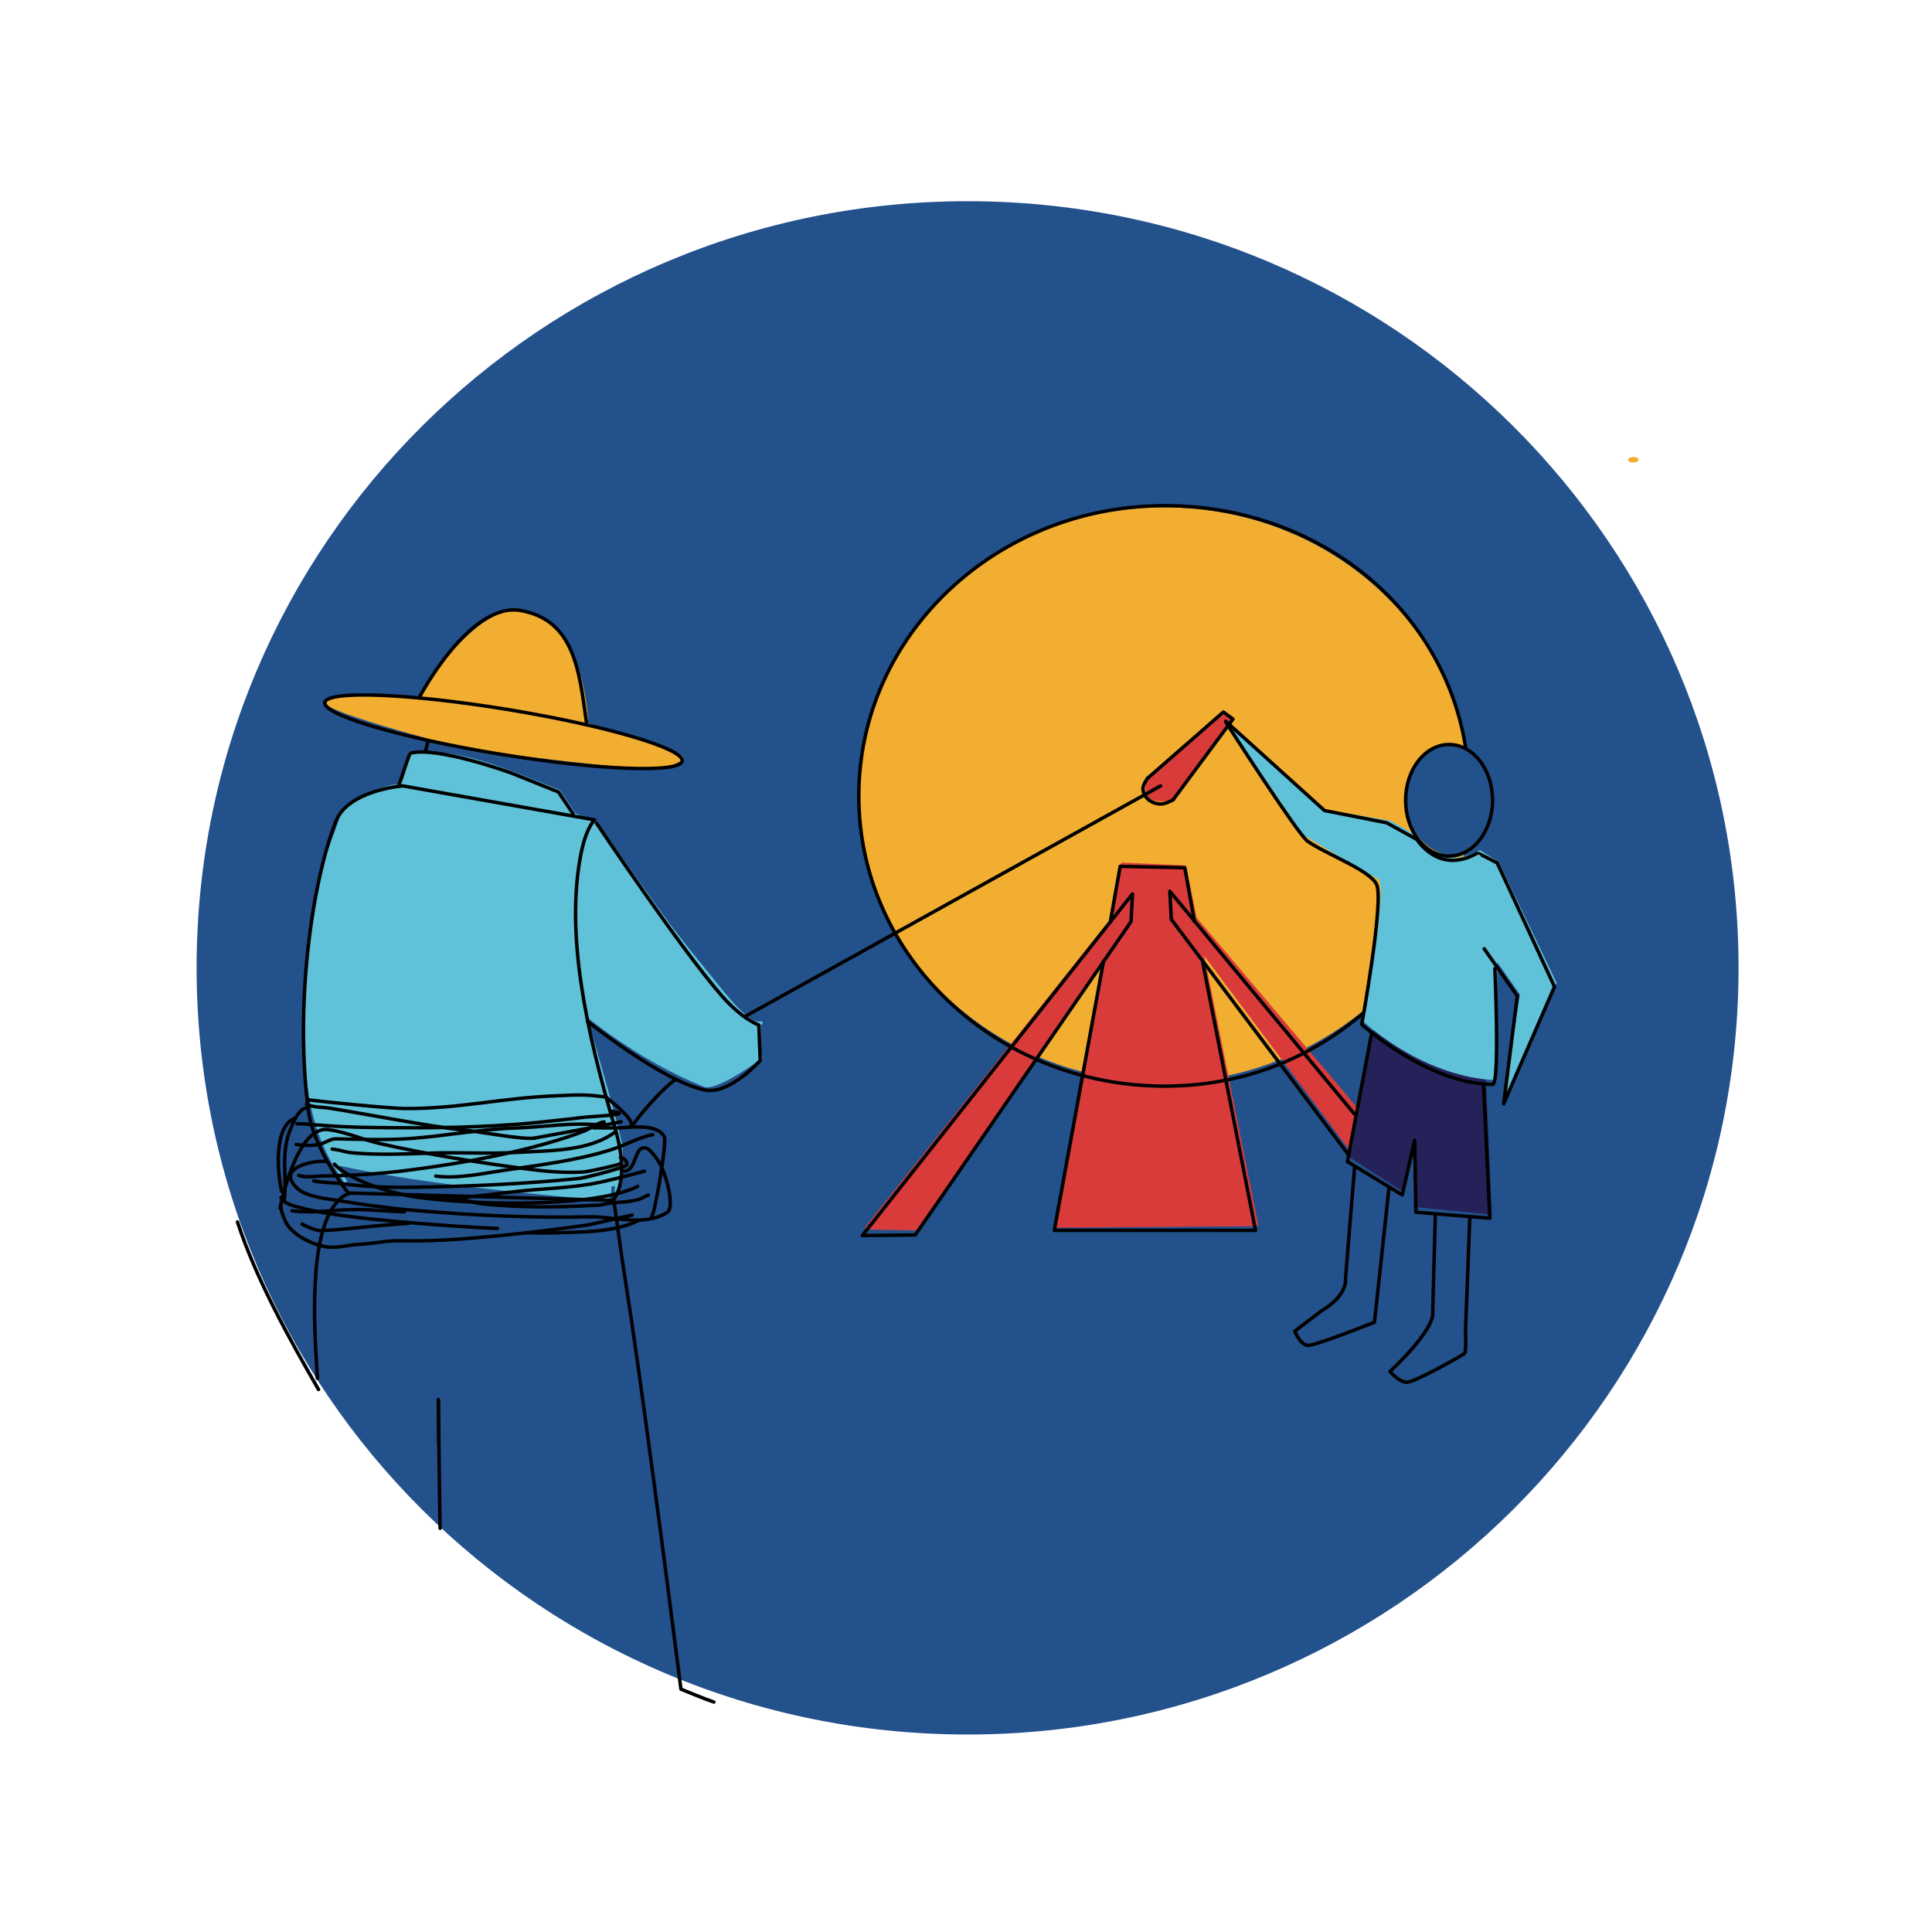 <?xml version="1.0" encoding="UTF-8" standalone="no"?>
<svg
   height="100%"
   style="fill-rule:evenodd;clip-rule:evenodd;stroke-linecap:round;stroke-linejoin:round;"
   xml:space="preserve"
   width="100%"
   version="1.1"
   viewBox="0 0 1000 1000"
   id="svg582"
   sodipodi:docname="senda.svg"
   inkscape:version="1.1 (c68e22c387, 2021-05-23)"
   xmlns:inkscape="http://www.inkscape.org/namespaces/inkscape"
   xmlns:sodipodi="http://sodipodi.sourceforge.net/DTD/sodipodi-0.dtd"
   xmlns="http://www.w3.org/2000/svg"
   xmlns:svg="http://www.w3.org/2000/svg"
   xmlns:rdf="http://www.w3.org/1999/02/22-rdf-syntax-ns#"
   xmlns:cc="http://creativecommons.org/ns#"
   xmlns:dc="http://purl.org/dc/elements/1.1/"
   xmlns:vectornator="http://vectornator.io"><sodipodi:namedview
   inkscape:document-rotation="0"
   pagecolor="#ffffff"
   bordercolor="#666666"
   borderopacity="1"
   objecttolerance="10"
   gridtolerance="10"
   guidetolerance="10"
   inkscape:pageopacity="0"
   inkscape:pageshadow="2"
   inkscape:window-width="1920"
   inkscape:window-height="1017"
   id="namedview584"
   showgrid="false"
   inkscape:zoom="0.50383782"
   inkscape:cx="511.07716"
   inkscape:cy="947.7256"
   inkscape:window-x="-8"
   inkscape:window-y="-8"
   inkscape:window-maximized="1"
   inkscape:current-layer="svg582"
   inkscape:pagecheckerboard="0" />
<defs
   id="defs4" />

<g
   id="g256"
   transform="matrix(0.853,0,0,0.827,69.903,83.772)"><g
     transform="matrix(2.11,0,0,2.123,-646.818,-550.037)"
     id="Color"
     vectornator:layerName="Color">
<path
   stroke="#23518c"
   stroke-width="1"
   d="m 545.969,271.188 c -122.173,0 -221.219,100.956 -221.219,225.5 0,124.543 99.046,225.531 221.219,225.531 122.173,0 221.219,-100.988 221.219,-225.531 0,-124.544 -99.046,-225.5 -221.219,-225.5 z"
   fill="#23518c"
   stroke-linecap="round"
   opacity="1"
   stroke-linejoin="round"
   id="path6" />
<path
   stroke="#242259"
   stroke-width="1"
   d="m 662.944,515.666 31.649,14.408 1.631,38.845 -20.901,-2.141 -0.612,-20.493 -3.612,15.78 -15.046,-9.969 z"
   fill="#242259"
   stroke-linecap="round"
   opacity="1"
   stroke-linejoin="round"
   id="path8" />
<path
   stroke="#f2ae30"
   stroke-width="1"
   d="m 693.956,449.268 c 0,-0.031 0.216,-0.056 0.484,-0.056 0.267,0 0.484,0.025 0.484,0.056 0,0.032 -0.217,0.057 -0.484,0.057 -0.268,0 -0.484,-0.025 -0.484,-0.057 z"
   fill="#f2ae30"
   stroke-linecap="round"
   opacity="1"
   stroke-linejoin="round"
   id="path10" />
<path
   stroke="#5fc2d9"
   stroke-width="1"
   d="m 486.458,523.038 c 0,0 -11.416,8.715 -15.76,8.384 -19.011,-7.568 -35.015,-21.501 -35.015,-21.501 0,0 10.701,37.432 10.548,39.648 0.2,6.418 1.279,6.869 -2.131,13.788 -0.818,-0.383 2.874,17.882 5.825,38.571 4.16,29.173 -9.731,43.682 -6.012,58.864 0.6,2.446 -9.165,-1.344 -8.943,0.989 0.392,4.117 2.334,-20.56 2.001,-20.701 -16.984,-4.771 -40.729,7.662 -67.894,-41.763 0,0 -10.45,8.654 -10.219,-4.803 0.213,-12.493 0.753,-25.943 9.108,-32.727 1.727,-1.403 0.709,0.659 0,-0.628 -4.519,-8.205 -19.817,-22.218 -8.154,-90.106 1.043,-6.074 4.69,-13.386 6.532,-20.258 0.379,-0.278 11.392,-8.271 15.823,-7.591 2.427,0.373 3.608,-9.554 3.608,-9.554 14.453,-1.357 27.348,4.967 42.556,10.985 l 4.536,6.861 c 2.337,1.561 5.526,1.703 5.526,1.703 0,0 9.299,13.585 19.357,27.801 5.802,8.2 12.001,15.668 17.059,22.148 8.413,10.777 10.723,10.007 11.741,9.809"
   fill="#5fc2d9"
   stroke-linecap="round"
   opacity="1"
   stroke-linejoin="round"
   id="path12" />
<path
   stroke="#23518c"
   stroke-width="1"
   d="m 444.1,561.494 c -0.818,-0.384 2.874,17.882 5.825,38.57 4.64,32.538 15.07,66.267 16.991,84.643 0.292,2.795 9.258,2.633 8.295,6.888 -0.91,4.023 -0.476,-15.26 -9.64,-9.919 -9.165,5.341 -78.167,-15.181 -105.332,-64.606 0,0 -1.612,-10.962 -1.381,-24.42 0.213,-12.492 0.753,-25.943 9.108,-32.727 1.727,-1.402 0.709,0.66 0,-0.628 -4.519,-8.204 -13.207,-0.944 74.382,6.511"
   fill="#23518c"
   stroke-linecap="round"
   opacity="1"
   stroke-linejoin="round"
   id="path14" />
<path
   stroke="#f2ae30"
   stroke-width="1"
   d="m 514.953,445.667 c 0,-46.522 39.228,-84.235 87.617,-84.235 48.39,0 87.618,37.713 87.618,84.235 0,25.401 -11.898,47.565 -30.393,63.009 -15.379,12.842 -35.255,21.227 -57.225,21.227 -48.389,0 -87.617,-37.714 -87.617,-84.236 z"
   fill="#f2ae30"
   stroke-linecap="round"
   opacity="1"
   stroke-linejoin="round"
   id="path16" />
<path
   stroke="#d93b3b"
   stroke-width="1"
   d="m 590.499,466.172 17.89,0.808 20.66,105.379 -57.71,0.461 z"
   fill="#d93b3b"
   stroke-linecap="round"
   opacity="1"
   stroke-linejoin="round"
   id="path18" />
<path
   stroke="#d93b3b"
   stroke-width="1"
   d="m 593.264,475.058 0.467,6.58 -62.789,91.959 -13.966,-0.231 z"
   fill="#d93b3b"
   stroke-linecap="round"
   opacity="1"
   stroke-linejoin="round"
   id="path20" />
<path
   stroke="#d93b3b"
   stroke-width="1"
   d="m 612.584,490.347 -1.668,-8.757 46.989,56.919 -1.963,11.311 z"
   fill="#d93b3b"
   stroke-linecap="round"
   opacity="1"
   stroke-linejoin="round"
   id="path22" />
<path
   stroke="#f2ae30"
   stroke-width="1"
   d="m 736.413,346.91 c 0,-0.159 0.453,-0.289 1.011,-0.289 0.559,0 1.011,0.13 1.011,0.289 0,0.16 -0.452,0.289 -1.011,0.289 -0.558,0 -1.011,-0.129 -1.011,-0.289 z"
   fill="#f2ae30"
   stroke-linecap="round"
   opacity="1"
   stroke-linejoin="round"
   id="path24" />
<path
   stroke="#d93b3b"
   stroke-width="1"
   d="m 620.072,421.719 1.891,1.607 -17.052,23.352 c 0,0 -9.986,2.93 -6.583,-5.956 z"
   fill="#d93b3b"
   stroke-linecap="round"
   opacity="1"
   stroke-linejoin="round"
   id="path26" />
<path
   stroke="#5fc2d9"
   stroke-width="1"
   d="m 621.654,425.517 26.882,24.948 18.954,3.356 7.629,4.402 c 0,0 5.362,11.18 18.146,4.323 l 5.013,3.206 16.555,35.396 -14.045,33.057 4.547,-29.757 -7.513,-10.973 -0.374,35.761 c 0,0 -18.012,0.333 -37.52,-17.236 0,0 8.003,-39.859 4.439,-41.855 -8.291,-4.642 -21.61,-13.125 -21.61,-13.125 z"
   fill="#5fc2d9"
   stroke-linecap="round"
   opacity="1"
   stroke-linejoin="round"
   id="path28" />
<path
   stroke="#23518c"
   stroke-width="1"
   d="m 672.687,447.517 c 0,-9.054 5.146,-16.393 11.494,-16.393 6.348,0 12.542,5.586 12.542,14.64 0,9.054 -4.762,17.243 -11.111,17.243 -6.348,0 -12.925,-6.436 -12.925,-15.49 z"
   fill="#23518c"
   stroke-linecap="round"
   opacity="1"
   stroke-linejoin="round"
   id="path30" />
<path
   stroke="#f2ae30"
   stroke-width="1"
   d="m 388.888,417.216 c 0,-1.187 14.771,-25.505 27.496,-25.456 18.79,0.073 19.985,31.884 19.985,33.07 0,0.481 31.855,9.138 26.864,10.563 -2.198,0.628 -2.457,2.406 -9.373,2.078 -16.14,-0.764 -44.635,-5.026 -47.353,-5.026 -3.07,0 -47.984,-12.388 -44.138,-14.113 6.799,-3.049 26.519,-0.488 26.519,-1.116 z"
   fill="#f2ae30"
   stroke-linecap="round"
   opacity="1"
   stroke-linejoin="round"
   id="path32" />
</g><g
     transform="matrix(2.11,0,0,2.148,-647.689,-560.415)"
     id="Señor"
     vectornator:layerName="Señor">
<path
   stroke="#000000"
   stroke-width="1"
   d="m 383.936,442.727 c 0,0 -15.71,1.251 -19.212,10.299 -7.104,18.356 -11.873,54.541 -7.868,84.584 1.486,11.149 11.433,23.749 11.433,23.749 l 76.082,2.134 c 0,0 5.26,-5.176 0.632,-20.986 -8.526,-29.126 -14.019,-56.083 -10.03,-78.8 1.569,-8.929 4.174,-11.069 4.174,-11.069 z"
   fill="none"
   stroke-linecap="round"
   opacity="1"
   stroke-linejoin="round"
   id="path366" />
<path
   stroke="#000000"
   stroke-width="1"
   d="m 88.183,112.978 c 0,0 -8.764,0.707 -10.717,5.823 -3.963,10.381 -6.623,30.844 -4.389,47.833 0.829,6.305 6.378,13.43 6.378,13.43 l 40.766,1.859 c 0,0 4.608,-3.579 2.027,-12.52 -4.756,-16.471 -7.821,-31.715 -5.595,-44.561 0.875,-5.05 2.328,-6.26 2.328,-6.26 z"
   fill="none"
   stroke-linecap="round"
   opacity="0"
   stroke-linejoin="round"
   id="path368" />
<path
   stroke="#000000"
   stroke-width="1"
   d="m 439.667,453.606 c 0,0 24.177,36.539 35.945,50.205 6.056,7.032 10.744,8.595 10.744,8.595 l 0.391,10.353 c 0,0 -8.791,9.963 -15.824,8.596 -12.097,-2.352 -33.868,-20.065 -33.868,-20.065"
   fill="none"
   stroke-linecap="round"
   opacity="1"
   stroke-linejoin="round"
   id="path370" />
<path
   stroke="#000000"
   stroke-width="1"
   d="m 119.271,119.129 c 0,0 13.487,20.664 20.051,28.391 3.378,3.977 5.993,4.861 5.993,4.861 l 0.218,5.855 c 0,0 -4.903,5.634 -8.826,4.861 -6.748,-1.331 -18.893,-11.347 -18.893,-11.347"
   fill="none"
   stroke-linecap="round"
   opacity="0"
   stroke-linejoin="round"
   id="path372" />
<path
   stroke="#000000"
   stroke-width="1"
   d="m 368.366,561.612 c 0,0 -7.819,1.274 -9.416,23.04 -0.736,10.038 -0.27,19.496 0.45,30.695"
   fill="none"
   stroke-linecap="round"
   opacity="1"
   stroke-linejoin="round"
   id="path374" />
<path
   stroke="#000000"
   stroke-width="1"
   d="m 79.498,180.207 c 0,0 -4.362,0.721 -5.252,13.029 -0.411,5.677 -0.151,11.025 0.251,17.358"
   fill="none"
   stroke-linecap="round"
   opacity="0"
   stroke-linejoin="round"
   id="path376" />
<path
   stroke="#000000"
   stroke-width="1"
   d="m 444.566,562.99 c 0.854,5.642 1.961,14.743 3.443,24.102 3.721,23.495 11.488,83.233 15.92,118.67"
   fill="none"
   stroke-linecap="round"
   opacity="1"
   stroke-linejoin="round"
   id="path378" />
<path
   stroke="#000000"
   stroke-width="1"
   d="m 120.186,182.042 c 0,0 1.079,7.468 1.905,12.761 2.076,13.286 5.904,45.155 8.376,65.195"
   fill="none"
   stroke-linecap="round"
   opacity="0"
   stroke-linejoin="round"
   id="path380" />
<path
   stroke="#000000"
   stroke-width="1"
   d="m 394.181,621.953 c 0,0 0.466,38.718 0.525,37.057"
   fill="none"
   stroke-linecap="round"
   opacity="1"
   stroke-linejoin="round"
   id="path382" />
<path
   stroke="#000000"
   stroke-width="1"
   d="m 93.898,214.33 c 0,0 0.26,21.895 0.293,20.955"
   fill="none"
   stroke-linecap="round"
   opacity="0"
   stroke-linejoin="round"
   id="path384" />
<path
   stroke="#000000"
   stroke-width="1"
   d="m 394.168,621.508 0.176,13.125"
   fill="none"
   stroke-linecap="round"
   opacity="1"
   stroke-linejoin="round"
   id="path386" />
<path
   stroke="#000000"
   stroke-width="1"
   d="m 93.891,214.078 0.098,7.423"
   fill="none"
   stroke-linecap="round"
   opacity="0"
   stroke-linejoin="round"
   id="path388" />
<path
   stroke="#000000"
   stroke-width="1"
   d="m 361.525,418.432 c 0.62,-3.59 24.131,-2.682 52.513,2.027 28.383,4.71 50.888,11.438 50.268,15.028 -0.619,3.591 -24.13,2.683 -52.513,-2.027 -28.382,-4.709 -50.888,-11.438 -50.268,-15.028 z"
   fill="none"
   stroke-linecap="round"
   opacity="1"
   stroke-linejoin="round"
   id="path390" />
<path
   stroke="#000000"
   stroke-width="1"
   d="m 75.682,99.239 c 0.346,-2.03 13.461,-1.517 29.293,1.146 15.832,2.663 28.387,6.468 28.041,8.498 -0.346,2.031 -13.461,1.517 -29.293,-1.146 -15.832,-2.663 -28.387,-6.468 -28.041,-8.498 z"
   fill="none"
   stroke-linecap="round"
   opacity="0"
   stroke-linejoin="round"
   id="path392" />
<path
   stroke="#000000"
   stroke-width="1"
   d="m 388.697,416.977 c 0,0 14.454,-27.986 29.14,-25.35 15.495,2.78 16.889,17.68 18.922,32.502"
   fill="none"
   stroke-linecap="round"
   opacity="1"
   stroke-linejoin="round"
   id="path394" />
<path
   stroke="#000000"
   stroke-width="1"
   d="m 90.839,98.416 c 0,0 8.063,-15.826 16.255,-14.336 8.644,1.572 9.421,9.998 10.555,18.38"
   fill="none"
   stroke-linecap="round"
   opacity="0"
   stroke-linejoin="round"
   id="path396" />
<path
   stroke="#000000"
   stroke-width="1"
   d="m 382.877,442.441 c 0,0 3.007,-9.155 3.214,-9.213 7.712,-2.142 29.137,5.785 29.137,5.785 l 13.483,5.494 4.279,6.438"
   fill="none"
   stroke-linecap="round"
   opacity="1"
   stroke-linejoin="round"
   id="path398" />
<path
   stroke="#000000"
   stroke-width="1"
   d="m 87.593,112.816 c 0,0 1.677,-5.178 1.793,-5.21 4.302,-1.212 16.254,3.271 16.254,3.271 l 7.521,3.107 2.387,3.641"
   fill="none"
   stroke-linecap="round"
   opacity="0"
   stroke-linejoin="round"
   id="path400" />
<path
   stroke="#000000"
   stroke-width="1"
   d="m 391.215,429.614 -0.754,3.191"
   fill="none"
   stroke-linecap="round"
   opacity="1"
   stroke-linejoin="round"
   id="path402" />
<path
   stroke="#000000"
   stroke-width="1"
   d="m 92.244,105.562 -0.42,1.805"
   fill="none"
   stroke-linecap="round"
   opacity="0"
   stroke-linejoin="round"
   id="path404" />
</g><g
     transform="matrix(2.11,0,0,2.148,-647.689,-560.415)"
     id="Cuerda"
     vectornator:layerName="Cuerda">
<path
   stroke="#000000"
   stroke-width="1"
   d="m 449.958,541.905 c 0.264,-1.092 8.837,-11.5 12.627,-13.683"
   fill="none"
   stroke-linecap="round"
   opacity="1"
   stroke-linejoin="round"
   id="path407" />
<path
   stroke="#000000"
   stroke-width="1"
   d="m 125.012,169.063 c 0.147,-0.618 4.929,-6.503 7.043,-7.738"
   fill="none"
   stroke-linecap="round"
   opacity="0"
   stroke-linejoin="round"
   id="path409" />
<path
   stroke="#000000"
   stroke-width="1"
   d="M 482.437,509.884 601.88,442.736"
   fill="none"
   stroke-linecap="round"
   opacity="1"
   stroke-linejoin="round"
   id="path411" />
<path
   stroke="#000000"
   stroke-width="1"
   d="m 143.129,150.955 66.629,-37.973"
   fill="none"
   stroke-linecap="round"
   opacity="0"
   stroke-linejoin="round"
   id="path413" />
<path
   stroke="#000000"
   stroke-width="1"
   d="m 361.724,552.176 c -3.056,-0.401 -14.427,1.637 -8.228,7.697 0.862,0.844 1.56,1.208 2.677,1.668 2.786,1.149 5.495,1.412 8.44,1.899 7.574,1.252 15.12,2.337 22.779,2.991 16.78,1.432 33.473,2.239 50.313,1.867 7.142,-0.157 15.724,2.985 22.332,-1.326 1.76,-1.148 0.556,-8.088 -1.657,-13.163 -1.169,-2.68 -3.484,-5.1 -3.907,-5.305 -4.404,-2.14 -2.862,7.613 -7.605,6.336"
   fill="none"
   stroke-linecap="round"
   opacity="1"
   stroke-linejoin="round"
   id="path415" />
<path
   stroke="#000000"
   stroke-width="1"
   d="m 75.793,174.871 c -1.705,-0.227 -8.048,0.926 -4.59,4.353 0.481,0.477 0.871,0.683 1.494,0.943 1.554,0.65 3.065,0.798 4.708,1.074 4.225,0.708 8.434,1.321 12.707,1.691 9.36,0.81 18.672,1.266 28.066,1.056 3.984,-0.089 8.771,1.688 12.457,-0.75 0.982,-0.649 0.31,-4.574 -0.924,-7.443 -0.652,-1.516 -1.944,-2.885 -2.179,-3.001 -2.457,-1.21 -1.597,4.306 -4.243,3.583"
   fill="none"
   stroke-linecap="round"
   opacity="0"
   stroke-linejoin="round"
   id="path417" />
<path
   stroke="#000000"
   stroke-width="1"
   d="m 455.553,568.169 c 0.939,-0.96 4.392,-21.583 3.637,-23.118 -2.105,-4.276 -10.409,-2.623 -14.135,-2.646 -1.241,-0.008 -6.686,-0.088 -6.056,-0.005"
   fill="none"
   stroke-linecap="round"
   opacity="1"
   stroke-linejoin="round"
   id="path419" />
<path
   stroke="#000000"
   stroke-width="1"
   d="m 128.133,183.915 c 0.523,-0.543 2.45,-12.205 2.028,-13.073 -1.174,-2.418 -5.806,-1.483 -7.884,-1.497 -0.693,-0.004 -3.73,-0.049 -3.378,-0.003"
   fill="none"
   stroke-linecap="round"
   opacity="0"
   stroke-linejoin="round"
   id="path421" />
<path
   stroke="#000000"
   stroke-width="1"
   d="m 364.322,552.95 c 4.685,5.075 17.627,8.845 24.183,9.706 18.94,2.488 51.323,2.724 62.995,-3.223"
   fill="none"
   stroke-linecap="round"
   opacity="1"
   stroke-linejoin="round"
   id="path423" />
<path
   stroke="#000000"
   stroke-width="1"
   d="m 77.242,175.309 c 2.614,2.87 9.833,5.002 13.49,5.489 10.565,1.406 32.16,-0.674 32.842,-0.895 0.783,-0.253 1.522,-0.775 2.298,-0.928"
   fill="none"
   stroke-linecap="round"
   opacity="0"
   stroke-linejoin="round"
   id="path425" />
<path
   stroke="#000000"
   stroke-width="1"
   d="m 445.178,543.474 c -7.599,5.835 -19.164,5.496 -28.179,6.043 -8.156,0.495 -16.343,-0.079 -24.516,0.203 -7.28,0.252 -14.574,0.574 -21.858,0.026 -4.228,-0.318 -2.917,-0.663 -6.979,-1.196"
   fill="none"
   stroke-linecap="round"
   opacity="1"
   stroke-linejoin="round"
   id="path427" />
<path
   stroke="#000000"
   stroke-width="1"
   d="m 122.345,169.95 c -4.238,3.3 -10.69,3.108 -15.719,3.417 -4.549,0.28 -9.116,-0.044 -13.675,0.115 -4.061,0.143 -8.13,0.325 -12.193,0.015 -2.358,-0.18 -1.627,-0.375 -3.893,-0.677"
   fill="none"
   stroke-linecap="round"
   opacity="0"
   stroke-linejoin="round"
   id="path429" />
<path
   stroke="#000000"
   stroke-width="1"
   d="m 441.859,540.669 c -1.202,-0.158 -4.419,2.089 -5.326,2.46 -4.274,1.75 -8.741,3.096 -13.207,4.322 -12.573,3.452 -25.428,5.673 -38.355,7.339 -7.84,1.011 -16.007,1.511 -23.908,1.6 -2.291,0.026 -4.771,0.608 -7.014,-0.155"
   fill="none"
   stroke-linecap="round"
   opacity="1"
   stroke-linejoin="round"
   id="path431" />
<path
   stroke="#000000"
   stroke-width="1"
   d="m 120.494,168.364 c -0.671,-0.09 -2.465,1.181 -2.971,1.391 -2.384,0.989 -4.876,1.751 -7.367,2.444 -7.014,1.952 -14.184,3.208 -21.395,4.15 -4.374,0.572 -8.93,0.855 -13.337,0.905 -1.278,0.015 -2.661,0.344 -3.912,-0.088"
   fill="none"
   stroke-linecap="round"
   opacity="0"
   stroke-linejoin="round"
   id="path433" />
<path
   stroke="#000000"
   stroke-width="1"
   d="m 358.327,557.826 c 1.866,0.438 6.156,0.593 6.932,0.695 7.104,0.933 13.749,1.272 20.912,1.167 16.12,-0.238 32.466,-0.918 48.527,-2.581 1.591,-0.164 10.013,-2.325 13.23,-3.629 1.229,-0.499 -0.013,-2.281 -1.378,-2.48"
   fill="none"
   stroke-linecap="round"
   opacity="1"
   stroke-linejoin="round"
   id="path435" />
<path
   stroke="#000000"
   stroke-width="1"
   d="m 73.898,178.066 c 1.041,0.248 3.434,0.336 3.867,0.393 3.963,0.528 7.67,0.72 11.665,0.66 8.992,-0.134 18.11,-0.519 27.069,-1.459 0.888,-0.094 5.586,-1.315 7.38,-2.053 0.686,-0.282 -0.007,-1.29 -0.768,-1.402"
   fill="none"
   stroke-linecap="round"
   opacity="0"
   stroke-linejoin="round"
   id="path437" />
<path
   stroke="#000000"
   stroke-width="1"
   d="m 444.023,537.54 c 7.288,1.114 -5.392,1.342 -9.377,1.918 -2.131,0.308 -4.28,0.477 -6.417,0.737 -15.129,1.842 -30.608,2.239 -45.836,2.144 -7.128,-0.044 -14.147,-0.093 -21.239,-0.682 -0.576,-0.048 -1.144,-0.083 -1.71,-0.117 -1.077,-0.065 -2.146,-0.127 -3.242,-0.271 -0.867,-0.113 -2.623,-0.081 -2.623,-0.081"
   fill="none"
   stroke-linecap="round"
   opacity="1"
   stroke-linejoin="round"
   id="path439" />
<path
   stroke="#000000"
   stroke-width="1"
   d="m 121.701,166.594 c 4.065,0.631 -3.008,0.759 -5.231,1.085 -1.188,0.174 -2.387,0.27 -3.579,0.417 -8.439,1.041 -17.074,1.266 -25.568,1.212 -3.977,-0.025 -7.891,-0.052 -11.848,-0.386 -0.321,-0.027 -0.638,-0.047 -0.954,-0.066 -0.601,-0.036 -1.197,-0.071 -1.808,-0.153 -0.484,-0.064 -1.463,-0.045 -1.463,-0.045"
   fill="none"
   stroke-linecap="round"
   opacity="0"
   stroke-linejoin="round"
   id="path441" />
<path
   stroke="#000000"
   stroke-width="1"
   d="m 362.478,542.878 c -9.218,-1.21 -13.809,22.861 -13.809,22.861"
   fill="none"
   stroke-linecap="round"
   opacity="1"
   stroke-linejoin="round"
   id="path443" />
<path
   stroke="#000000"
   stroke-width="1"
   d="m 76.213,169.613 c -5.142,-0.684 -7.703,12.928 -7.703,12.928"
   fill="none"
   stroke-linecap="round"
   opacity="0"
   stroke-linejoin="round"
   id="path445" />
<path
   stroke="#000000"
   stroke-width="1"
   d="m 348.912,562.694 c 0.828,1.682 3.104,2.23 4.905,2.751 5.156,1.491 10.878,2.218 16.206,2.918 13.65,1.793 39.57,3.397 41.171,3.3"
   fill="none"
   stroke-linecap="round"
   opacity="1"
   stroke-linejoin="round"
   id="path447" />
<path
   stroke="#000000"
   stroke-width="1"
   d="m 68.646,180.819 c 0.462,0.951 1.732,1.261 2.736,1.556 2.876,0.843 6.068,1.254 9.04,1.65 7.614,1.014 22.073,1.921 22.966,1.866"
   fill="none"
   stroke-linecap="round"
   opacity="0"
   stroke-linejoin="round"
   id="path449" />
<path
   stroke="#000000"
   stroke-width="1"
   d="m 451.589,569.438 c -3.511,1.728 -7.638,2.552 -11.87,2.971 -4.861,0.482 -9.859,0.431 -14.22,0.606 -1.758,0.071 -4.084,-0.122 -5.843,-0.061"
   fill="none"
   stroke-linecap="round"
   opacity="1"
   stroke-linejoin="round"
   id="path451" />
<path
   stroke="#000000"
   stroke-width="1"
   d="m 125.922,184.633 c -1.959,0.977 -4.261,1.443 -6.622,1.68 -2.711,0.272 -5.499,0.243 -7.932,0.343 -0.981,0.039 -2.278,-0.069 -3.259,-0.035"
   fill="none"
   stroke-linecap="round"
   opacity="0"
   stroke-linejoin="round"
   id="path453" />
<path
   stroke="#000000"
   stroke-width="1"
   d="m 441.062,564.789 c -0.866,0.197 -1.771,0.124 -2.657,0.178 -10.296,0.634 -20.475,0.612 -30.762,-0.353 -3.48,-0.327 -6.688,-1.668 -9.993,-2.102"
   fill="none"
   stroke-linecap="round"
   opacity="1"
   stroke-linejoin="round"
   id="path455" />
<path
   stroke="#000000"
   stroke-width="1"
   d="m 120.049,182.004 c -0.482,0.111 -0.987,0.07 -1.482,0.1 -5.743,0.359 -11.421,0.346 -17.159,-0.199 -1.942,-0.185 -3.731,-0.944 -5.575,-1.189"
   fill="none"
   stroke-linecap="round"
   opacity="0"
   stroke-linejoin="round"
   id="path457" />
<path
   stroke="#000000"
   stroke-width="1"
   d="m 454.575,561.94 c 0,0 -2.607,1.273 -2.776,1.314 -5.01,1.214 -5.71,0.395 -10.737,1.535"
   fill="none"
   stroke-linecap="round"
   opacity="1"
   stroke-linejoin="round"
   id="path459" />
<path
   stroke="#000000"
   stroke-width="1"
   d="m 127.587,180.393 c 0,0 -1.454,0.719 -1.548,0.743 -2.795,0.686 -3.185,0.223 -5.99,0.868"
   fill="none"
   stroke-linecap="round"
   opacity="0"
   stroke-linejoin="round"
   id="path461" />
<path
   stroke="#000000"
   stroke-width="1"
   d="m 453.473,555 c -4.43,1.179 -11.285,3.06 -15.839,3.809 -6.754,1.111 -13.74,1.304 -20.544,2.042 -8.069,0.876 -16.803,2.534 -24.944,1.464"
   fill="none"
   stroke-linecap="round"
   opacity="1"
   stroke-linejoin="round"
   id="path463" />
<path
   stroke="#000000"
   stroke-width="1"
   d="m 128.47,176.459 c -1.176,-0.156 -1.798,0.169 -2.916,0.47 -2.471,0.667 -4.877,1.27 -7.417,1.693 -3.767,0.628 -7.664,0.738 -11.46,1.155 -4.501,0.495 -9.373,1.432 -13.914,0.828"
   fill="none"
   stroke-linecap="round"
   opacity="0"
   stroke-linejoin="round"
   id="path465" />
<path
   stroke="#000000"
   stroke-width="1"
   d="m 455.859,544.35 c -4.076,0.789 -7.7,2.988 -11.62,4.267 -10.035,3.276 -20.959,4.569 -31.353,6.153 -6.242,0.951 -13.124,2.489 -19.44,1.66"
   fill="none"
   stroke-linecap="round"
   opacity="1"
   stroke-linejoin="round"
   id="path467" />
<path
   stroke="#000000"
   stroke-width="1"
   d="m 128.303,170.446 c -2.273,0.446 -4.295,1.689 -6.481,2.413 -5.598,1.852 -11.692,2.583 -17.49,3.479 -3.482,0.537 -7.321,1.408 -10.844,0.939"
   fill="none"
   stroke-linecap="round"
   opacity="0"
   stroke-linejoin="round"
   id="path469" />
<path
   stroke="#000000"
   stroke-width="1"
   d="m 446.736,540.585 c -5.684,1.286 -23.304,4.421 -24.897,4.761"
   fill="none"
   stroke-linecap="round"
   opacity="1"
   stroke-linejoin="round"
   id="path471" />
<path
   stroke="#000000"
   stroke-width="1"
   d="m 123.215,168.316 c -3.171,0.727 -13,2.5 -13.889,2.693"
   fill="none"
   stroke-linecap="round"
   opacity="0"
   stroke-linejoin="round"
   id="path473" />
<path
   stroke="#000000"
   stroke-width="1"
   d="m 362.571,542.896 c 5.056,0.664 9.794,2.907 14.742,4.042 14.226,3.264 28.777,5.623 43.25,7.523 5.196,0.683 10.459,1.096 15.701,0.745 0.811,-0.054 10.1,-2.044 10.145,-2.392"
   fill="none"
   stroke-linecap="round"
   opacity="1"
   stroke-linejoin="round"
   id="path475" />
<path
   stroke="#000000"
   stroke-width="1"
   d="m 76.266,169.623 c 2.82,0.376 5.463,1.644 8.223,2.286 7.936,1.846 16.052,3.179 24.125,4.254 2.899,0.386 5.835,0.62 8.759,0.422 0.452,-0.031 5.634,-1.156 5.659,-1.353"
   fill="none"
   stroke-linecap="round"
   opacity="0"
   stroke-linejoin="round"
   id="path477" />
<path
   stroke="#000000"
   stroke-width="1"
   d="m 441.206,541.636 c -7.935,-1.042 -16.368,0.51 -24.325,0.756 -10.328,0.318 -20.407,2.309 -30.686,3.08 -7.097,0.532 -14.255,0.235 -21.341,0.094 -1.68,-0.034 -3.08,1.129 -4.656,1.538 -2.189,0.568 -4.542,0.413 -6.883,0.106"
   fill="none"
   stroke-linecap="round"
   opacity="1"
   stroke-linejoin="round"
   id="path479" />
<path
   stroke="#000000"
   stroke-width="1"
   d="m 120.13,168.911 c -4.426,-0.59 -9.131,0.288 -13.569,0.427 -5.761,0.18 -11.384,1.306 -17.118,1.742 -3.959,0.3 -7.952,0.133 -11.905,0.053 -0.937,-0.019 -1.718,0.639 -2.597,0.87 -1.221,0.321 -2.534,0.234 -3.84,0.06"
   fill="none"
   stroke-linecap="round"
   opacity="0"
   stroke-linejoin="round"
   id="path481" />
<path
   stroke="#000000"
   stroke-width="1"
   d="m 353.007,539.533 c -6.252,2.163 -5.103,16.467 -3.857,21.349"
   fill="none"
   stroke-linecap="round"
   opacity="1"
   stroke-linejoin="round"
   id="path483" />
<path
   stroke="#000000"
   stroke-width="1"
   d="m 70.93,167.722 c -3.488,1.223 -2.847,9.312 -2.151,12.072"
   fill="none"
   stroke-linecap="round"
   opacity="0"
   stroke-linejoin="round"
   id="path485" />
<path
   stroke="#000000"
   stroke-width="1"
   d="m 356.555,536.576 c -2.488,-0.327 -4.443,5.053 -5.094,6.704 -2.66,6.747 -0.721,13.515 -1.616,20.327"
   fill="none"
   stroke-linecap="round"
   opacity="1"
   stroke-linejoin="round"
   id="path487" />
<path
   stroke="#000000"
   stroke-width="1"
   d="m 72.909,166.049 c -1.388,-0.185 -2.478,2.858 -2.841,3.791 -1.484,3.816 -0.402,7.643 -0.901,11.495"
   fill="none"
   stroke-linecap="round"
   opacity="0"
   stroke-linejoin="round"
   id="path489" />
<path
   stroke="#000000"
   stroke-width="1"
   d="m 349.621,563.314 c -1.63,1.251 -0.128,4.599 0.512,6.124 1.706,4.063 7.899,7.093 12.161,7.653"
   fill="none"
   stroke-linecap="round"
   opacity="1"
   stroke-linejoin="round"
   id="path491" />
<path
   stroke="#000000"
   stroke-width="1"
   d="m 69.041,181.17 c -0.909,0.707 -0.071,2.601 0.286,3.462 0.952,2.299 4.406,4.012 6.784,4.328"
   fill="none"
   stroke-linecap="round"
   opacity="0"
   stroke-linejoin="round"
   id="path493" />
<path
   stroke="#000000"
   stroke-width="1"
   d="m 355.128,570.417 c -0.809,-0.106 3.998,1.949 4.896,1.899 1.858,-0.101 3.722,-0.126 5.572,-0.321 5.376,-0.567 14.514,-1.442 19.915,-1.804"
   fill="none"
   stroke-linecap="round"
   opacity="1"
   stroke-linejoin="round"
   id="path495" />
<path
   stroke="#000000"
   stroke-width="1"
   d="m 72.114,185.187 c -0.452,-0.061 2.23,1.101 2.731,1.073 1.036,-0.057 2.076,-0.071 3.108,-0.181 2.999,-0.321 8.096,-0.816 11.109,-1.02"
   fill="none"
   stroke-linecap="round"
   opacity="0"
   stroke-linejoin="round"
   id="path497" />
<path
   stroke="#000000"
   stroke-width="1"
   d="m 352.094,566.535 c 6.339,0.833 12.895,-0.451 19.27,-0.366 4.373,0.059 8.711,0.578 13.079,0.665"
   fill="none"
   stroke-linecap="round"
   opacity="1"
   stroke-linejoin="round"
   id="path499" />
<path
   stroke="#000000"
   stroke-width="1"
   d="m 70.421,182.991 c 3.536,0.471 7.193,-0.255 10.749,-0.207 2.439,0.034 4.859,0.327 7.296,0.376"
   fill="none"
   stroke-linecap="round"
   opacity="0"
   stroke-linejoin="round"
   id="path501" />
<path
   stroke="#000000"
   stroke-width="1"
   d="m 362.453,577.092 c 2.754,0.361 5.738,-0.583 8.501,-0.742 6.236,-0.36 7.457,-1.235 13.696,-1.063 17.944,0.493 52.749,-4.659 52.749,-4.659 l 10.029,-2.279 2.456,-0.558"
   fill="none"
   stroke-linecap="round"
   opacity="1"
   stroke-linejoin="round"
   id="path503" />
<path
   stroke="#000000"
   stroke-width="1"
   d="m 76.2,188.961 c 1.536,0.204 3.201,-0.329 4.742,-0.42 3.478,-0.203 4.159,-0.698 7.639,-0.601 10.01,0.279 29.425,-2.634 29.425,-2.634 l 5.595,-1.289 1.369,-0.316"
   fill="none"
   stroke-linecap="round"
   opacity="0"
   stroke-linejoin="round"
   id="path505" />
<path
   stroke="#000000"
   stroke-width="1"
   d="m 442.514,533.489 c 2.698,2.36 8.047,6.536 7.046,8.366"
   fill="none"
   stroke-linecap="round"
   opacity="1"
   stroke-linejoin="round"
   id="path507" />
<path
   stroke="#000000"
   stroke-width="1"
   d="m 120.859,164.304 c 1.505,1.334 4.489,3.695 3.931,4.73"
   fill="none"
   stroke-linecap="round"
   opacity="0"
   stroke-linejoin="round"
   id="path509" />
<path
   stroke="#000000"
   stroke-width="1"
   d="m 442.21,533.367 c -6.279,-0.825 -7.907,-0.59 -14.357,-0.331 -15.487,0.623 -27.851,3.808 -43.339,3.711 -4.192,-0.026 -23.702,-2.002 -27.863,-2.548"
   fill="none"
   stroke-linecap="round"
   opacity="1"
   stroke-linejoin="round"
   id="path511" />
<path
   stroke="#000000"
   stroke-width="1"
   d="m 120.69,164.234 c -3.503,-0.466 -4.411,-0.333 -8.009,-0.187 -8.639,0.352 -15.536,2.154 -24.175,2.099 -2.338,-0.015 -13.221,-1.132 -15.543,-1.441"
   fill="none"
   stroke-linecap="round"
   opacity="0"
   stroke-linejoin="round"
   id="path513" />
<path
   stroke="#000000"
   stroke-width="1"
   d="m 356.257,535.503 c 1.782,0.866 4.239,0.82 6.179,1.075 4.997,0.656 30.555,5.671 38.658,6.393 4.841,0.432 16.897,2.901 20.96,2.39"
   fill="none"
   stroke-linecap="round"
   opacity="1"
   stroke-linejoin="round"
   id="path515" />
<path
   stroke="#000000"
   stroke-width="1"
   d="m 72.743,165.442 c 0.994,0.49 2.364,0.464 3.446,0.608 2.788,0.371 17.044,3.207 21.564,3.616 2.701,0.244 9.426,1.64 11.692,1.351"
   fill="none"
   stroke-linecap="round"
   opacity="0"
   stroke-linejoin="round"
   id="path517" />
</g><g
     transform="matrix(2.11,0,0,2.148,-647.689,-560.415)"
     id="Niño"
     vectornator:layerName="Niño">
<path
   stroke="#000000"
   stroke-width="1"
   d="m 620.613,423.889 28.42,26.035 17.903,3.565 8.685,4.878 c 0,0 6.279,10.43 17.392,3.91 0.073,-0.042 5.678,2.898 5.678,2.898 l 16.478,36.068 -12.535,29.207 -0.192,0.453 -1.89,4.471 3.919,-31.427 -9.522,-13.755"
   fill="none"
   stroke-linecap="round"
   opacity="1"
   stroke-linejoin="round"
   id="path520" />
<path
   stroke="#000000"
   stroke-width="1"
   d="m 220.207,102.324 15.853,14.723 9.987,2.017 4.845,2.758 c 0,0 3.502,5.898 9.702,2.211 0.04,-0.024 3.167,1.639 3.167,1.639 l 9.191,20.396 -6.992,16.517 -0.107,0.256 -1.054,2.529 2.186,-17.773 -5.312,-7.778"
   fill="none"
   stroke-linecap="round"
   opacity="0"
   stroke-linejoin="round"
   id="path522" />
<path
   stroke="#000000"
   stroke-width="1"
   d="m 620.723,424.261 c 0,0 20.595,32.562 23.447,34.596 5.239,3.735 17.858,8.404 19.831,12.557 2.234,4.703 -4.265,40.807 -4.265,40.807 0,0 18.954,17.378 37.646,17.495 2.119,0.014 0.638,-33.74 0.638,-33.74"
   fill="none"
   stroke-linecap="round"
   opacity="1"
   stroke-linejoin="round"
   id="path524" />
<path
   stroke="#000000"
   stroke-width="1"
   d="m 220.269,102.535 c 0,0 11.488,18.414 13.079,19.564 2.922,2.112 9.961,4.752 11.062,7.101 1.246,2.659 -2.379,23.076 -2.379,23.076 0,0 10.573,9.828 21,9.894 1.182,0.008 0.355,-19.08 0.355,-19.08"
   fill="none"
   stroke-linecap="round"
   opacity="0"
   stroke-linejoin="round"
   id="path526" />
<path
   stroke="#000000"
   stroke-width="1"
   d="m 672.355,446.927 c 0,-8.977 5.598,-16.255 12.503,-16.255 6.906,0 12.503,7.278 12.503,16.255 0,8.978 -5.597,16.255 -12.503,16.255 -6.905,0 -12.503,-7.277 -12.503,-16.255 z"
   fill="none"
   stroke-linecap="round"
   opacity="1"
   stroke-linejoin="round"
   id="path528" />
<path
   stroke="#000000"
   stroke-width="1"
   d="m 249.07,115.353 c 0,-5.077 3.123,-9.193 6.975,-9.193 3.852,0 6.974,4.116 6.974,9.193 0,5.076 -3.122,9.192 -6.974,9.192 -3.852,0 -6.975,-4.116 -6.975,-9.192 z"
   fill="none"
   stroke-linecap="round"
   opacity="0"
   stroke-linejoin="round"
   id="path530" />
<path
   stroke="#000000"
   stroke-width="1"
   d="m 662.532,515.014 -6.912,37.194 15.768,9.718 3.569,-15.951 0.346,20.979 21.279,1.741 -1.808,-38.605"
   fill="none"
   stroke-linecap="round"
   opacity="1"
   stroke-linejoin="round"
   id="path532" />
<path
   stroke="#000000"
   stroke-width="1"
   d="m 243.591,153.856 -3.856,21.033 8.795,5.495 1.991,-9.02 0.193,11.864 11.87,0.985 -1.008,-21.831"
   fill="none"
   stroke-linecap="round"
   opacity="0"
   stroke-linejoin="round"
   id="path534" />
<path
   stroke="#000000"
   stroke-width="1"
   d="m 657.677,553.984 c 0,0 -2.618,31.967 -2.601,32.191 0.396,5.499 -6.786,9.408 -6.786,9.408 l -7.805,6.031 c 0,0 1.582,4.112 3.84,4.132 2.382,0.021 19.069,-6.738 19.069,-6.738 l 0.684,-6.415 3.474,-32.566"
   fill="none"
   stroke-linecap="round"
   opacity="1"
   stroke-linejoin="round"
   id="path536" />
<path
   stroke="#000000"
   stroke-width="1"
   d="m 240.882,175.893 c 0,0 -1.46,18.078 -1.451,18.204 0.221,3.11 -3.785,5.32 -3.785,5.32 l -4.354,3.411 c 0,0 0.883,2.326 2.142,2.337 1.329,0.012 10.637,-3.811 10.637,-3.811 l 0.382,-3.627 1.938,-18.416"
   fill="none"
   stroke-linecap="round"
   opacity="0"
   stroke-linejoin="round"
   id="path538" />
<path
   stroke="#000000"
   stroke-width="1"
   d="m 680.909,567.53 c 0,0 -0.785,28.065 -0.754,28.288 0.775,5.459 -12.298,17.534 -12.298,17.534 0,0 2.72,3.273 4.974,3.137 2.378,-0.143 16.026,-7.884 16.508,-8.443 0.482,-0.558 0.24,-6.446 0.24,-6.446 l 1.22,-32.728"
   fill="none"
   stroke-linecap="round"
   opacity="1"
   stroke-linejoin="round"
   id="path540" />
<path
   stroke="#000000"
   stroke-width="1"
   d="m 253.841,183.554 c 0,0 -0.438,15.871 -0.42,15.996 0.432,3.088 -6.86,9.916 -6.86,9.916 0,0 1.517,1.851 2.774,1.774 1.327,-0.081 8.94,-4.459 9.209,-4.774 0.269,-0.316 0.134,-3.645 0.134,-3.645 l 0.68,-18.508"
   fill="none"
   stroke-linecap="round"
   opacity="0"
   stroke-linejoin="round"
   id="path542" />
</g><g
     transform="matrix(2.11,0,0,2.148,-647.689,-560.415)"
     id="Rueda"
     vectornator:layerName="Rueda">
<path
   stroke="#000000"
   stroke-width="1"
   d="m 516.108,573.749 77.695,-99.526 -0.409,8.047 -62.061,91.315 z"
   fill="none"
   stroke-linecap="round"
   opacity="1"
   stroke-linejoin="round"
   id="path545" />
<path
   stroke="#000000"
   stroke-width="1"
   d="m 161.912,187.071 43.34,-56.283 -0.228,4.551 -34.619,51.639 z"
   fill="none"
   stroke-linecap="round"
   opacity="0"
   stroke-linejoin="round"
   id="path547" />
<path
   stroke="#000000"
   stroke-width="1"
   d="m 657.996,538.643 -0.697,-0.7 -52.762,-64.517 0.437,8.198 50.847,68.437"
   fill="none"
   stroke-linecap="round"
   opacity="1"
   stroke-linejoin="round"
   id="path549" />
<path
   stroke="#000000"
   stroke-width="1"
   d="m 241.06,167.218 -0.389,-0.396 -29.432,-36.484 0.244,4.636 28.364,38.701"
   fill="none"
   stroke-linecap="round"
   opacity="0"
   stroke-linejoin="round"
   id="path551" />
<path
   stroke="#000000"
   stroke-width="1"
   d="m 660.005,509.076 c -15.376,13.27 -34.789,21.14 -56.938,21.14 -48.584,0 -87.97,-37.861 -87.97,-84.566 0,-46.705 39.386,-84.566 87.97,-84.566 44.099,0 80.179,29.768 86.547,70.454"
   fill="none"
   stroke-linecap="round"
   opacity="1"
   stroke-linejoin="round"
   id="path553" />
<path
   stroke="#000000"
   stroke-width="1"
   d="m 242.181,150.498 c -8.577,7.504 -19.406,11.955 -31.761,11.955 -27.102,0 -49.072,-21.411 -49.072,-47.823 0,-26.411 21.97,-47.822 49.072,-47.822 24.599,0 44.725,16.834 48.277,39.842"
   fill="none"
   stroke-linecap="round"
   opacity="0"
   stroke-linejoin="round"
   id="path555" />
<path
   stroke="#000000"
   stroke-width="1"
   d="m 336.415,569.79 c 5.312,16.538 14.943,34.125 23.311,48.822"
   fill="none"
   stroke-linecap="round"
   opacity="1"
   stroke-linejoin="round"
   id="path557" />
<path
   stroke="#000000"
   stroke-width="1"
   d="m 473.415,709.676 c 22.698,8.004 47.071,12.352 72.441,12.352 122.28,0 221.41,-101.002 221.41,-225.595 0,-124.592 -99.13,-225.594 -221.41,-225.594 -122.281,0 -221.41,101.002 -221.41,225.594 0,25.681 4.211,50.359 11.969,73.357"
   fill="none"
   stroke-linecap="round"
   opacity="0"
   stroke-linejoin="round"
   id="path559" />
<path
   stroke="#000000"
   stroke-width="1"
   d="m 463.954,705.927 c 3.245,1.325 6.143,2.579 9.461,3.749"
   fill="none"
   stroke-linecap="round"
   opacity="1"
   stroke-linejoin="round"
   id="path561" />
<path
   stroke="#000000"
   stroke-width="1"
   d="m 93.51,235.165 c 8.533,8.53 18.31,15.802 29.032,21.516 17.059,9.092 36.513,14.241 57.162,14.241 67.549,0 122.309,-55.104 122.309,-123.079 0,-67.975 -54.76,-123.078 -122.309,-123.079 -67.549,0 -122.308,55.104 -122.308,123.079 0,23.417 6.499,45.307 17.78,63.942 0.817,1.35 1.66,2.683 2.526,3.998 4.611,6.995 9.913,13.489 15.808,19.382"
   fill="none"
   stroke-linecap="round"
   opacity="0"
   stroke-linejoin="round"
   id="path563" />
<path
   stroke="#000000"
   stroke-width="1"
   d="m 585.47,493.823 -14.158,78.422 h 57.874 L 614.029,494.3"
   fill="none"
   stroke-linecap="round"
   opacity="1"
   stroke-linejoin="round"
   id="path565" />
<path
   stroke="#000000"
   stroke-width="1"
   d="m 200.603,141.872 -7.897,44.348 h 32.284 l -8.456,-44.078"
   fill="none"
   stroke-linecap="round"
   opacity="0"
   stroke-linejoin="round"
   id="path567" />
<path
   stroke="#000000"
   stroke-width="1"
   d="m 611.628,482.254 -2.785,-15.675 -18.577,-0.408 -2.793,15.957"
   fill="none"
   stroke-linecap="round"
   opacity="1"
   stroke-linejoin="round"
   id="path569" />
<path
   stroke="#000000"
   stroke-width="1"
   d="m 215.195,135.33 -1.553,-8.864 -10.363,-0.231 -1.558,9.024"
   fill="none"
   stroke-linecap="round"
   opacity="0"
   stroke-linejoin="round"
   id="path571" />
<path
   stroke="#000000"
   stroke-width="1"
   d="m 605.578,446.71 c -0.848,0.549 -2.487,1.297 -3.614,1.297 -2.842,0 -5.146,-2.058 -5.146,-4.595 0,-0.752 0.874,-2.441 1.495,-3.038"
   fill="none"
   stroke-linecap="round"
   opacity="1"
   stroke-linejoin="round"
   id="path573" />
<path
   stroke="#000000"
   stroke-width="1"
   d="m 211.82,115.23 c -0.473,0.311 -1.387,0.733 -2.016,0.733 -1.585,0 -2.87,-1.163 -2.87,-2.598 0,-0.425 0.487,-1.381 0.834,-1.718"
   fill="none"
   stroke-linecap="round"
   opacity="0"
   stroke-linejoin="round"
   id="path575" />
<path
   stroke="#000000"
   stroke-width="1"
   d="m 598.114,440.536 21.824,-19.316 2.757,2.045 -17.248,23.565"
   fill="none"
   stroke-linecap="round"
   opacity="1"
   stroke-linejoin="round"
   id="path577" />
<path
   stroke="#000000"
   stroke-width="1"
   d="m 207.657,111.739 12.174,-10.923 1.537,1.155 -9.621,13.327"
   fill="none"
   stroke-linecap="round"
   opacity="0"
   stroke-linejoin="round"
   id="path579" />
</g></g>
</svg>